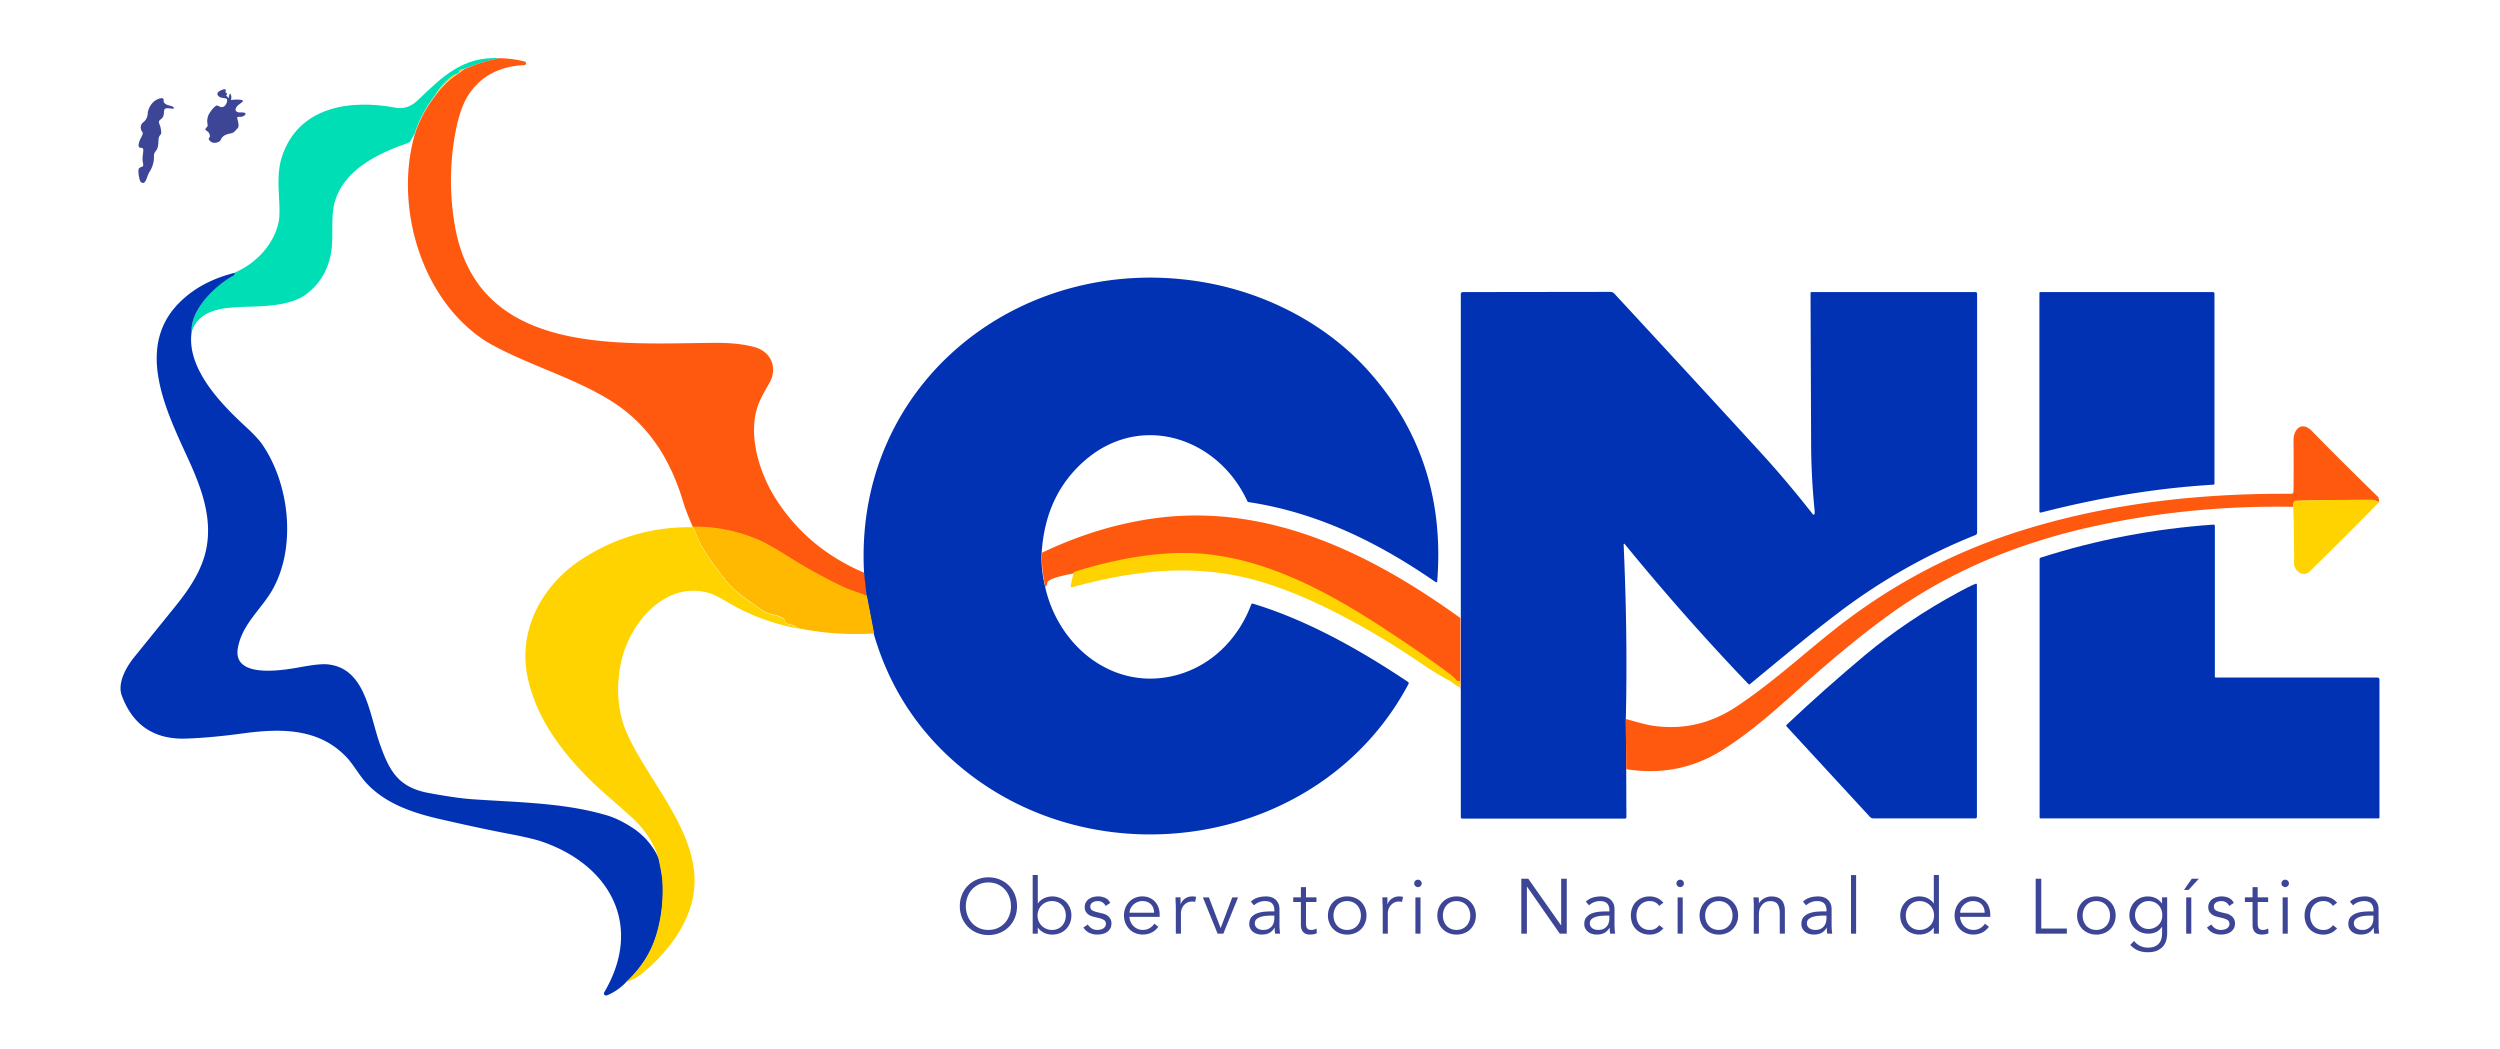 <svg width="560" height="235" fill="none" xmlns="http://www.w3.org/2000/svg"><path fill="#fff" d="M0 0h560v235H0z"/><path d="M111.904 13.029c-2.914.62-5.608 1.416-8.037 2.434-.751.044-1.104.31-1.06.797l-.397.265c-.53.133-1.06.443-1.634.885-1.325 1.107-2.429 2.39-3.268 3.85-2.075 2.656-3.62 5.532-4.636 8.674l-1.016 1.77c-.088.133-.177.222-.353.266-6.8 2.39-14.838 6.063-16.692 13.94-.619 2.7-.221 6.594-.486 9.426-.442 4.47-2.34 8.01-5.74 10.577-3.666 2.744-10.025 2.7-14.264 2.832-4.416.177-9.715.575-11.393 5.532-.309-5 5.3-10.355 9.318-12.568.132-.089.22-.133.265-.222.132-.22.132-.31 0-.398 4.813-2.035 9.052-6.417 9.98-11.771.132-.886.176-2.656 0-5.267-.177-2.965-.265-6.063.618-8.806 3.62-11.285 15.102-13.1 25.568-11.108 1.722.31 3.356-.221 4.857-1.638 5.476-5.222 10.068-9.913 18.37-9.47z" fill="#00DEB6"/><path d="M111.905 13.03c1.854.043 3.753.265 5.608.751.22.045.353.266.309.487-.044.177-.177.31-.353.31-5.653.266-9.848 2.523-12.586 6.77-1.236 1.948-2.208 4.736-2.87 8.32a59.005 59.005 0 00-.132 20.845c5.078 29.296 36.74 26.42 58.112 26.286 3.665-.044 6.712.31 9.097.974 3.577 1.018 5.122 4.514 3.356 7.833-.972 1.77-2.164 3.673-2.738 5.443-2.208 6.594.442 15.047 4.107 20.756 4.769 7.434 11.393 12.966 19.827 16.507l.574 5.222c-1.678-.664-3.533-1.151-5.078-1.859a106.144 106.144 0 01-12.629-6.948c-2.871-1.814-4.99-3.009-6.315-3.585a36.271 36.271 0 00-14.97-3.053c-.795-1.815-1.501-3.452-2.119-5.443-2.297-7.701-5.918-14.56-12.1-19.826-6.712-5.753-16.78-9.028-25.214-12.834-3.533-1.593-6.139-2.965-7.817-4.116-13.91-9.603-19.606-29.96-15.058-45.803 1.016-3.142 2.562-6.019 4.637-8.674 1.413-1.947 3.047-3.54 4.902-4.78l.397-.265 1.06-.796c2.384-1.107 5.078-1.948 7.993-2.523z" fill="#FF5910"/><path d="M103.911 15.463l-1.06.796c-.088-.486.265-.752 1.06-.796zm-1.502 1.062c-1.854 1.24-3.488 2.832-4.901 4.78.839-1.46 1.943-2.744 3.268-3.85.574-.487 1.104-.797 1.633-.93z" fill="#FFB900"/><path d="M52.511 61.133c.133.045.133.178 0 .399a.453.453 0 01-.265.221c-3.974 2.213-9.626 7.568-9.317 12.568-1.237 8.276 6.756 16.33 12.232 21.375 1.634 1.505 2.782 2.744 3.488 3.718 6.27 8.983 7.86 23.454 2.164 33.058-2.473 4.159-6.712 7.567-7.551 12.833-1.104 7.081 11.172 4.647 14.616 4.027 2.517-.442 4.284-.619 5.344-.531 8.743.753 9.45 11.152 11.967 18.145 2.075 5.753 4.018 9.382 10.73 10.665 4.063.752 7.33 1.239 9.847 1.416 10.069.708 20.358.752 29.94 3.54 2.031.576 4.063 1.594 6.138 2.965 2.561 1.726 4.504 4.028 5.785 6.904.53 2.434.795 4.116.839 5.089.221 4.47-.309 8.674-1.634 12.613-1.237 3.673-3.444 6.992-6.624 9.913-1.236 1.283-2.649 2.257-4.283 2.921a.492.492 0 01-.618-.266.518.518 0 01.044-.442c8.876-15.047 1.192-28.589-14.043-33.767-1.413-.486-4.018-1.106-7.816-1.814-5.034-.974-10.068-2.08-15.058-3.231-5.961-1.371-12.055-3.407-16.339-8.01-1.457-1.548-2.914-4.115-4.283-5.62-6.27-6.815-14.97-6.682-23.448-5.532-4.593.62-8.788 1.018-12.585 1.151-7.154.266-12.011-2.921-14.484-9.603-1.06-2.788.927-6.329 2.693-8.541 3.047-3.762 6.05-7.479 9.097-11.241 3.268-4.027 6.182-8.275 7.154-13.276 1.28-6.771-1.016-13.144-3.754-19.251-5.034-11.108-13.115-26.464-1.192-36.775 3.003-2.655 6.8-4.514 11.216-5.62zm180.829 62.576c-.132 2.39.089 4.912.751 7.656 2.826 12.922 14.44 22.835 27.864 20.224 8.611-1.681 15.235-7.966 18.326-16.197a.3.3 0 01.353-.177c12.276 3.717 24.067 10.4 34.753 17.525.133.088.221.31.133.442-19.386 36.599-69.859 44.564-100.815 18.233-9.229-7.833-15.543-17.613-18.944-29.296l-1.633-8.497-.574-5.222c-2.429-42.971 35.68-72.4 76.526-65.098 14.087 2.522 27.776 9.691 37.182 20.622 11.26 13.011 16.118 28.5 14.661 46.379 0 .088-.089.133-.133.133-.132-.045-.265-.089-.397-.177-12.806-8.851-26.451-15.489-41.73-17.791-.133 0-.221-.088-.265-.221-6.624-14.338-24.022-19.959-36.475-9.028-5.829 5.089-9.009 11.905-9.583 20.49zm130.841 37.306l.089 11.241.044 10.798c0 .177-.133.31-.309.31h-36.519c-.133 0-.265-.133-.265-.266V65.913c0-.31.176-.487.485-.487l32.987-.044c.353 0 .706.133.927.398a8359.388 8359.388 0 0132.324 35.094c4.24 4.602 8.258 9.382 12.144 14.338.044.089.177.089.265.044.044-.044.044-.088.088-.088.044-.221.044-.443.044-.708-.485-4.78-.75-9.559-.794-14.383l-.133-34.43c0-.177.088-.22.221-.22h36.696c.265 0 .397.132.397.397v53.46c0 .265-.132.486-.397.575-11.04 4.425-21.329 10.267-30.911 17.569-6.359 4.824-12.983 10.4-19.607 15.843-.088.088-.221.044-.309-.044-9.671-10.09-18.9-20.579-27.732-31.377-.044-.044-.132-.088-.176 0-.044.045-.044.089-.044.133.574 13.011.795 26.066.485 39.032zm131.549-52.441c-13.115.797-25.789 2.965-38.551 6.24-.22.044-.353-.044-.353-.266v-48.9c0-.133.088-.222.221-.222h38.639c.221 0 .353.177.353.354v42.484c.044.177-.088.31-.309.31z" fill="#0032B3"/><path d="M532.912 112.468c-.707-.309-1.369-.486-1.899-.486-5.608 0-11.216.044-16.825.221a.332.332 0 00-.309.221c-.176.354-.265.708-.176 1.107-15.191-.266-29.984 1.15-44.38 4.292-16.603 3.585-32.456 9.957-46.366 20.047-6.536 4.78-12.453 9.692-18.679 15.268-6.183 5.576-11.791 10.665-18.459 14.87-6.535 4.115-13.733 5.531-21.549 4.292l-.088-11.24c2.075.531 4.239 1.239 6.094 1.504 6.667.974 12.938-.442 18.767-4.337 7.639-5.089 14.131-11.019 21.152-16.639 13.247-10.621 27.952-18.366 44.203-23.234 18.9-5.709 38.859-7.877 58.775-7.744.397 0 .574-.177.574-.576.044-3.673.044-7.434 0-11.329-.044-2.655 1.899-4.47 4.151-2.124 3.4 3.496 8.257 8.364 14.616 14.56.265.177.398.619.398 1.327z" fill="#FF5910"/><path d="M532.912 112.469c-5.122 5.266-10.333 10.444-15.588 15.577-1.369 1.328-3.444-.133-3.444-1.77 0-4.337-.044-8.585-.177-12.79-.044-.398 0-.752.177-1.106a.509.509 0 01.309-.221 709.614 709.614 0 0116.825-.221c.529.044 1.148.221 1.898.531z" fill="#FFD300"/><path d="M327.132 138.446v16.108c-.044-.442-.088-.575-.133-.309.089-.443.089-.753.089-1.018 0-.31-.133-.443-.398-.399-.176.045-.309 0-.397-.132-.663-.664-1.192-1.151-1.59-1.461a255.423 255.423 0 00-11.172-7.833c-12.718-8.541-26.848-16.949-42.216-18.852-9.847-1.239-20.887.752-30.822 3.894-1.502.31-4.593.841-5.741 1.77a.406.406 0 00-.177.354c0 .399-.132.664-.397.886-.662-2.744-.883-5.267-.751-7.656 8.435-4.028 16.913-6.594 25.524-7.745 25.303-3.319 48.177 7.966 68.181 22.393z" fill="#FF5910"/><path d="M496.349 151.766h36.21c.221 0 .442.177.442.443v30.934c0 .088-.089.177-.177.177h-75.776c-.089 0-.177-.089-.177-.177v-57.885c0-.177.088-.31.265-.354 12.585-4.027 25.435-6.461 38.639-7.391.221 0 .353.089.353.31v33.633c-.088.178.044.31.221.31z" fill="#0032B3"/><path d="M155.179 117.956a36.272 36.272 0 0114.97 3.054c1.325.575 3.4 1.77 6.315 3.584 4.062 2.567 8.301 4.868 12.629 6.948 1.546.708 3.4 1.239 5.078 1.859l1.634 8.497a65.213 65.213 0 01-17.089-1.195c-.663-.531-1.458-.841-2.429-1.018-.132 0-.221-.089-.265-.221l-.265-.576c-.044-.133-.177-.265-.265-.354a5.479 5.479 0 00-2.119-.841c-1.193-.221-2.429-.796-3.401-1.549-2.782-1.991-5.608-3.761-7.639-6.461-2.87-3.85-5.299-6.682-6.801-11.152-.044-.133-.132-.221-.264-.31-.442-.177-.53-.221-.265-.221-.045-.177 0-.221.176-.044z" fill="#FFB900"/><path d="M155.002 118.089c-.265-.045-.177.044.265.221.132.044.221.133.265.31 1.501 4.469 3.93 7.302 6.8 11.152 2.032 2.744 4.902 4.469 7.64 6.461.971.708 2.208 1.328 3.4 1.549.751.133 1.457.442 2.12.841.132.088.22.177.265.354l.264.575c.045.133.133.177.265.221.928.133 1.767.487 2.429 1.018-5.652-1.062-10.951-3.053-15.853-5.974-1.81-1.062-3.135-1.726-4.062-1.992-9.848-2.788-17.708 6.771-19.607 15.224-1.192 5.222-1.015 10.975 1.104 15.887 5.123 11.905 18.503 24.473 14.573 38.546-1.767 6.328-6.359 11.86-11.438 15.887-1.015.797-2.119 1.195-3.311 1.726 3.179-2.921 5.387-6.24 6.623-9.913 1.325-3.939 1.855-8.143 1.634-12.613-.044-.973-.309-2.655-.839-5.089-.971-3.452-2.914-6.505-5.829-9.205-3.091-2.876-7.021-6.063-9.759-8.806-5.299-5.311-10.068-11.418-12.541-18.454-1.104-3.098-1.678-5.975-1.722-8.63-.177-8.939 4.99-17.082 12.364-21.95 7.552-4.957 15.853-7.435 24.95-7.346zm171.999 35.846a5.487 5.487 0 01-1.369-.797 6.933 6.933 0 00-1.28-.841c-1.546-.796-3.621-2.08-6.227-3.85a175.768 175.768 0 00-19.43-11.506c-5.784-2.921-12.496-5.753-18.679-7.302-13.556-3.407-26.583-1.726-39.875 1.903-.132.044-.265-.044-.309-.177v-.133l.662-3.097c9.936-3.143 20.976-5.134 30.823-3.895 15.367 1.903 29.498 10.311 42.216 18.852a255.423 255.423 0 0111.172 7.833c.441.31.971.797 1.59 1.461.088.133.22.177.397.133.265-.045.397.088.397.398.045.265 0 .575-.088 1.018z" fill="#FFD300"/><path d="M438.722 132.648c1.502-.796 2.738-1.46 3.754-1.858.22-.089.353-.045.353.221v51.91c0 .266-.133.399-.398.399h-22.785c-.309 0-.574-.133-.795-.354l-18.679-20.269c-.089-.133-.089-.221 0-.31 5.74-5.443 11.613-10.621 17.619-15.666 6.226-5.177 13.159-9.868 20.931-14.073z" fill="#0032B3"/><path d="M31.439 40.638c-.141-.153-.718-2.484-.273-2.943.562-.576 1.125 0 .835-1.348-.32-1.499.55-3.118-.27-3.225-.287-.038-.917.095-.602-1.124.315-1.219 1.151-1.968.734-2.458-.416-.49-.498-1.568.108-2.037.605-.47 1.06-1.067 1.114-2.064.054-.997.808-2.426 1.838-3.008 1.03-.582 1.802-.574 1.731.005-.138 1.142 1.658 1.188 1.99 1.427.406.291.687.58-.444.438-1.678-.21-1.357.254-1.52 1.352-.164 1.097-1.166 1.123-1.078 1.74.07.51.275.504.453 1.66.177 1.155-.068.95-.366 1.487-.298.536-.107 1.352-.344 2.383-.236 1.032-.92.997-.86 2.167.058 1.17-.409 2.565-1.02 3.453-.568.827-.85 3.386-2.024 2.1l-.002-.005zm15.366-9.378a.317.317 0 01.06-.398c.128-.112.236-.343.07-.81-.29-.825-1.156-.786-.882-1.223.274-.437.57-.418.42-1.125-.15-.707.016-1.64.411-2.286.395-.646.934-1.337 1.46-1.688.525-.35.847.488 1.643.21.797-.28 1.074-1.638.774-1.794-.3-.156-.618-.156-1.258-.29-.338-.07-1.268-.702-.529-1.311.43-.357 1.71-.872 1.6-.27-.112.601-.02.4.206.601.319.278-.34.437-.012.635s.41.81.538.042c.111-.68.268-.738.452-.181.297.894-.462 1.072.395.983.857-.09 2.769-.09 2.132.468-.813.71-1.03.66-1.402 1.322-.255.454-.067.724.188.883.236.148.538.19.828.156.2-.022.876.014 1.023.145.318.278-.398.852-1.035.843-.877-.008-.803.031-.682.569.12.537.465 1.637-.026 2.06-.49.423-.634.913-1.516 1.086-.883.173-1.841.451-2.224 1.462-.14.368-1.21.938-2.086.476a1.51 1.51 0 01-.558-.57l.01.005zm181.009 171.728c0 .936-.162 1.801-.485 2.587a6.149 6.149 0 01-1.345 2.042 6.163 6.163 0 01-2.031 1.345 6.596 6.596 0 01-2.544.488 6.523 6.523 0 01-2.544-.488 6.112 6.112 0 01-2.031-1.345 6.136 6.136 0 01-1.346-2.042 6.753 6.753 0 01-.488-2.587c0-.937.161-1.802.488-2.588a6.162 6.162 0 011.346-2.041 6.197 6.197 0 012.031-1.346 6.596 6.596 0 012.544-.488c.915 0 1.762.162 2.544.488.782.323 1.46.772 2.031 1.346a6.134 6.134 0 011.345 2.041c.323.79.485 1.651.485 2.588zm-1.357 0c0-.707-.114-1.382-.348-2.024a5.17 5.17 0 00-.997-1.694 4.807 4.807 0 00-1.59-1.162c-.624-.291-1.331-.435-2.117-.435s-1.493.144-2.121.435a4.814 4.814 0 00-1.589 1.162 5.121 5.121 0 00-.998 1.694 5.887 5.887 0 00-.348 2.024c0 .707.115 1.381.348 2.023a5.18 5.18 0 00.998 1.694 4.76 4.76 0 001.589 1.163c.625.287 1.332.434 2.121.434.79 0 1.493-.144 2.117-.434a4.852 4.852 0 001.59-1.163 5.092 5.092 0 00.997-1.694 5.858 5.858 0 00.348-2.023zm4.865-6.983h1.145v6.358h.036c.186-.276.405-.516.66-.71.255-.198.52-.359.8-.488.277-.126.564-.219.861-.276a4.567 4.567 0 012.588.236c.527.216.979.514 1.363.894.38.38.682.832.894 1.356.215.521.323 1.087.323 1.701 0 .614-.108 1.181-.323 1.701-.216.52-.514.972-.894 1.356-.38.384-.836.682-1.363.894a4.581 4.581 0 01-2.588.237 3.964 3.964 0 01-.861-.277 4.008 4.008 0 01-.8-.488 3.022 3.022 0 01-.66-.71h-.036v1.356h-1.145v-13.14zm7.417 9.067c0-.452-.072-.875-.215-1.266a3.056 3.056 0 00-.617-1.026 2.894 2.894 0 00-.965-.686 3.101 3.101 0 00-1.278-.251c-.477 0-.908.083-1.302.251a3.29 3.29 0 00-1.027.686c-.29.29-.516.631-.678 1.026a3.312 3.312 0 00-.244 1.266c0 .453.083.876.244 1.267.162.395.388.736.678 1.026.291.291.632.521 1.027.686.394.168.828.251 1.302.251.474 0 .901-.083 1.278-.251.376-.169.696-.395.965-.686.265-.29.47-.631.617-1.026a3.68 3.68 0 00.215-1.267zm8.927-2.134a2.105 2.105 0 00-.696-.8c-.291-.198-.643-.295-1.059-.295-.197 0-.398.026-.599.069a1.771 1.771 0 00-.546.219 1.175 1.175 0 00-.391.373c-.097.15-.147.337-.147.556 0 .384.133.66.399.832.265.173.663.323 1.198.452l1.163.277c.567.129 1.04.384 1.413.771.377.388.564.872.564 1.45 0 .441-.09.818-.269 1.137-.18.32-.417.578-.711.783a2.965 2.965 0 01-1.015.441c-.381.09-.772.14-1.163.14a4.28 4.28 0 01-1.744-.355c-.538-.237-.997-.646-1.381-1.224l.99-.678c.233.37.524.667.876.886.351.219.771.33 1.259.33.233 0 .463-.025.696-.079.233-.053.438-.132.617-.244.18-.111.323-.251.435-.427.111-.172.165-.376.165-.606 0-.405-.151-.696-.453-.876a3.983 3.983 0 00-1.094-.427l-1.112-.262a8.254 8.254 0 01-.564-.172 2.55 2.55 0 01-.696-.366 2.197 2.197 0 01-.581-.635c-.162-.262-.244-.581-.244-.965 0-.416.082-.782.251-1.095.169-.312.395-.567.678-.764a3.1 3.1 0 01.966-.441 4.23 4.23 0 011.112-.147c.567 0 1.094.111 1.579.33.488.219.861.595 1.13 1.13l-1.026.678v.004zm5.318 2.447c.036.405.133.789.295 1.144a2.99 2.99 0 001.564 1.547c.348.151.725.226 1.13.226.614 0 1.145-.14 1.59-.427.445-.283.786-.61 1.015-.983l.887.728c-.485.614-1.023 1.055-1.608 1.321a4.512 4.512 0 01-1.884.398 4.296 4.296 0 01-1.675-.323 3.94 3.94 0 01-1.328-.893 4.173 4.173 0 01-.876-1.357 4.409 4.409 0 01-.323-1.701c0-.613.105-1.18.313-1.7.208-.521.498-.973.868-1.357s.804-.682 1.303-.893a4.015 4.015 0 011.614-.323c.614 0 1.163.111 1.651.33.484.219.893.513 1.224.875.33.366.581.793.757 1.285.172.492.262 1.016.262 1.572v.52h-6.775l-.004.011zm5.523-.937c0-.775-.234-1.403-.696-1.884-.463-.48-1.113-.721-1.945-.721-.37 0-.729.072-1.077.219a2.957 2.957 0 00-1.536 1.414 2.182 2.182 0 00-.233.972h5.49-.003zm4.876-.904c0-.358-.008-.724-.025-1.094-.018-.37-.033-.85-.044-1.443h1.131v1.511h.036a2.61 2.61 0 01.893-1.18c.215-.162.463-.291.746-.392a3.01 3.01 0 01.966-.147c.323 0 .606.036.85.104l-.226 1.131c-.151-.058-.369-.086-.66-.086-.442 0-.815.082-1.13.251-.316.168-.575.38-.783.642a2.666 2.666 0 00-.459.843 2.844 2.844 0 00-.147.869v4.586h-1.145v-5.595h-.003zm10.644 5.594h-1.284l-3.302-8.127h1.357l2.605 6.843h.036l2.587-6.843h1.302l-3.301 8.127zm11.432-4.984v-.208c0-1.399-.696-2.103-2.085-2.103-.951 0-1.776.32-2.483.955l-.696-.818c.764-.786 1.909-1.181 3.437-1.181.395 0 .772.058 1.138.173.366.114.682.294.947.531.266.236.481.534.642.893.162.359.244.786.244 1.285v3.631c0 .312.015.639.044.98.028.341.061.624.096.843h-1.112a6.402 6.402 0 01-.079-.642 8.682 8.682 0 01-.025-.679h-.036c-.337.546-.732.937-1.188 1.174-.459.237-1.015.355-1.675.355a3.72 3.72 0 01-1.041-.147 2.57 2.57 0 01-.893-.452 2.313 2.313 0 01-.625-.747c-.158-.294-.233-.638-.233-1.033 0-.66.172-1.177.513-1.554a3.156 3.156 0 011.285-.843 6.294 6.294 0 011.65-.348 20.11 20.11 0 011.608-.068h.574l-.007.003zm-.592.937c-.291 0-.65.014-1.084.043-.434.029-.85.1-1.249.208-.398.111-.742.28-1.026.513-.283.233-.427.549-.427.955 0 .265.054.495.165.685.111.19.259.348.442.47.186.122.391.208.617.262.226.054.455.079.685.079.416 0 .779-.068 1.084-.208a2.28 2.28 0 00.771-.563c.208-.237.363-.517.46-.833.096-.319.147-.657.147-1.015v-.593h-.592l.007-.003zm10.023-3.04h-2.343v4.794c0 .302.028.546.086.74.057.19.14.337.244.441a.824.824 0 00.373.215c.144.04.305.061.477.061.198 0 .399-.028.607-.086.208-.057.398-.133.574-.226l.05 1.059c-.427.197-.944.294-1.547.294a2.94 2.94 0 01-.685-.086 1.602 1.602 0 01-.649-.33 1.81 1.81 0 01-.488-.661c-.13-.276-.191-.642-.191-1.094v-5.124h-1.718v-1.041h1.718v-2.293h1.145v2.293h2.343v1.041l.004.003zm11.202 3.022a4.39 4.39 0 01-.323 1.701c-.215.52-.513.972-.893 1.356-.38.384-.836.682-1.364.894a4.573 4.573 0 01-1.743.323 4.502 4.502 0 01-1.73-.323 4.127 4.127 0 01-1.364-.894 3.984 3.984 0 01-.893-1.356 4.409 4.409 0 01-.323-1.701c0-.614.108-1.181.323-1.701.215-.52.513-.972.893-1.356a3.992 3.992 0 011.364-.894 4.531 4.531 0 011.73-.323c.627 0 1.22.108 1.743.323.528.216.984.513 1.364.894.38.38.682.832.893 1.356a4.39 4.39 0 01.323 1.701zm-1.252 0c0-.452-.072-.876-.219-1.267a3.14 3.14 0 00-.617-1.026 2.867 2.867 0 00-.965-.685 3.082 3.082 0 00-1.278-.252c-.477 0-.9.083-1.277.252a2.813 2.813 0 00-.955.685 3.102 3.102 0 00-.606 1.026 3.66 3.66 0 00-.215 1.267c0 .452.071.876.215 1.267.144.394.348.735.606 1.026.262.291.578.52.955.685.377.169.8.251 1.277.251.478 0 .901-.082 1.278-.251.377-.168.696-.394.965-.685a3.11 3.11 0 00.617-1.026c.144-.395.219-.815.219-1.267zm4.882-1.529c0-.358-.007-.724-.025-1.094-.018-.37-.032-.85-.043-1.443h1.131v1.511h.035a2.65 2.65 0 01.898-1.18c.215-.162.462-.291.746-.392a3 3 0 01.965-.147c.323 0 .607.036.851.104l-.226 1.131c-.151-.058-.37-.086-.661-.086-.441 0-.818.082-1.13.251-.312.168-.574.38-.782.642a2.669 2.669 0 00-.46.843 2.875 2.875 0 00-.147.869v4.586h-1.144v-5.595h-.008zm8.735-5.662a.765.765 0 01-.262.599.83.83 0 01-.574.233.855.855 0 01-.574-.233.759.759 0 01-.262-.599c0-.244.086-.442.262-.599a.837.837 0 01.574-.234.85.85 0 01.574.234.773.773 0 01.262.599zm-.262 11.256h-1.144v-8.127h1.144v8.127zm12.399-4.065a4.39 4.39 0 01-.323 1.701c-.215.52-.513.972-.893 1.356-.38.384-.836.682-1.364.894a4.574 4.574 0 01-1.744.323 4.5 4.5 0 01-1.729-.323 4.127 4.127 0 01-1.364-.894 3.984 3.984 0 01-.893-1.356 4.409 4.409 0 01-.323-1.701c0-.614.108-1.181.323-1.701.215-.52.513-.972.893-1.356a3.992 3.992 0 011.364-.894 4.53 4.53 0 011.729-.323c.628 0 1.22.108 1.744.323.528.216.984.513 1.364.894.38.38.682.832.893 1.356a4.39 4.39 0 01.323 1.701zm-1.252 0c0-.452-.072-.876-.219-1.267a3.158 3.158 0 00-.617-1.026 2.877 2.877 0 00-.965-.685 3.082 3.082 0 00-1.278-.252c-.477 0-.9.083-1.277.252a2.813 2.813 0 00-.955.685 3.085 3.085 0 00-.606 1.026 3.66 3.66 0 00-.215 1.267c0 .452.071.876.215 1.267.143.394.348.735.606 1.026.262.291.578.52.955.685.377.169.8.251 1.277.251.478 0 .901-.082 1.278-.251.376-.168.696-.394.965-.685.265-.291.47-.632.617-1.026.144-.395.219-.815.219-1.267zm20.325 2.189h.036v-10.42h1.252v12.297h-1.564l-7.331-10.525h-.036v10.525h-1.253v-12.297h1.565l7.331 10.42zm10.84-3.108v-.208c0-1.399-.696-2.103-2.085-2.103-.95 0-1.776.32-2.483.955l-.696-.818c.765-.786 1.909-1.181 3.438-1.181.395 0 .771.058 1.137.173.366.114.682.294.948.531.265.236.48.534.642.893.161.359.244.786.244 1.285v3.631c0 .312.014.639.043.98.029.341.061.624.097.843h-1.112a6.402 6.402 0 01-.079-.642 8.689 8.689 0 01-.026-.679h-.035c-.338.546-.732.937-1.192 1.174-.459.237-1.015.355-1.675.355a3.72 3.72 0 01-1.041-.147 2.584 2.584 0 01-.894-.452 2.245 2.245 0 01-.624-.747c-.158-.294-.233-.638-.233-1.033 0-.66.172-1.177.513-1.554a3.149 3.149 0 011.285-.843 6.294 6.294 0 011.65-.348 20.11 20.11 0 011.608-.068h.574l-.004.003zm-.592.937c-.29 0-.653.014-1.087.043-.434.029-.85.1-1.252.208-.399.111-.743.28-1.027.513-.283.233-.427.549-.427.955 0 .265.054.495.165.685.112.19.259.348.442.47.186.122.391.208.617.262.226.054.456.079.685.079.417 0 .779-.068 1.088-.208a2.28 2.28 0 00.771-.563c.208-.237.363-.517.459-.833a3.47 3.47 0 00.148-1.015v-.593h-.593l.011-.003zm11.742-2.171a2.46 2.46 0 00-.825-.765 2.346 2.346 0 00-1.206-.312 3.037 3.037 0 00-1.277.226 2.814 2.814 0 00-.966.678c-.265.291-.47.636-.606 1.034-.14.398-.208.832-.208 1.295 0 .463.068.894.208 1.296.14.398.341.742.606 1.033.266.291.589.517.966.678.376.162.8.237 1.277.226.452 0 .854-.104 1.206-.312.351-.208.628-.463.825-.764l.936.71c-.405.474-.861.826-1.37 1.052a4.099 4.099 0 01-1.597.355c-.66.011-1.256-.09-1.791-.305a4.008 4.008 0 01-1.363-.894 3.833 3.833 0 01-.861-1.363 4.834 4.834 0 01-.295-1.712c0-.613.097-1.184.295-1.711.197-.528.484-.984.861-1.364.377-.38.832-.682 1.363-.893.531-.216 1.131-.316 1.791-.305.556.01 1.087.129 1.597.355.509.226.965.577 1.37 1.051l-.936.711zm5.539-5.038a.768.768 0 01-.262.599.831.831 0 01-.575.233.855.855 0 01-.574-.233.762.762 0 01-.262-.599c0-.244.087-.442.262-.599a.837.837 0 01.574-.234c.209 0 .399.079.575.234a.776.776 0 01.262.599zm-.262 11.256h-1.145v-8.127h1.145v8.127zm12.404-4.065c0 .614-.107 1.181-.322 1.701-.216.52-.514.972-.894 1.356-.38.384-.836.682-1.363.894a4.581 4.581 0 01-1.744.323 4.506 4.506 0 01-1.73-.323 4.122 4.122 0 01-1.363-.894 3.987 3.987 0 01-.894-1.356 4.409 4.409 0 01-.323-1.701c0-.614.108-1.181.323-1.701a4.16 4.16 0 01.894-1.356c.38-.384.836-.682 1.363-.894a4.535 4.535 0 011.73-.323c.628 0 1.22.108 1.744.323.527.216.983.513 1.363.894.38.38.682.832.894 1.356.215.52.322 1.087.322 1.701zm-1.252 0c0-.452-.072-.876-.219-1.267a3.14 3.14 0 00-.617-1.026 2.857 2.857 0 00-.965-.685 3.082 3.082 0 00-1.278-.252c-.477 0-.9.083-1.277.252a2.799 2.799 0 00-.954.685 3.104 3.104 0 00-.607 1.026 3.684 3.684 0 00-.215 1.267c0 .452.072.876.215 1.267.144.394.348.735.607 1.026.261.291.577.52.954.685.377.169.8.251 1.277.251.478 0 .901-.082 1.278-.251.377-.168.696-.394.965-.685a3.11 3.11 0 00.617-1.026c.144-.395.219-.815.219-1.267zm5.856-4.066c.022.219.036.438.043.653.008.215.007.431.007.65h.036a2.61 2.61 0 01.488-.607c.198-.186.417-.344.661-.477.244-.133.502-.237.771-.312.273-.076.542-.112.807-.112 1.041 0 1.813.277 2.311.826.499.549.747 1.335.747 2.354v5.16h-1.145v-4.5c0-.904-.158-1.597-.47-2.074-.312-.481-.89-.721-1.737-.721-.057 0-.219.025-.488.068-.265.046-.545.172-.843.384-.294.208-.56.52-.789.936-.234.417-.349.998-.349 1.737v4.17h-1.144v-6.341c0-.219-.007-.499-.025-.832a32.867 32.867 0 00-.061-.955h1.18v-.007zm15.194 3.147v-.208c0-1.399-.696-2.103-2.085-2.103-.95 0-1.776.32-2.483.955l-.696-.818c.764-.786 1.909-1.181 3.438-1.181.394 0 .771.058 1.137.173.366.114.682.294.948.531.265.236.48.534.642.893.161.359.244.786.244 1.285v3.631c0 .312.014.639.043.98.029.341.061.624.097.843h-1.113a6.707 6.707 0 01-.079-.642 9.2 9.2 0 01-.025-.679h-.035c-.338.546-.733.937-1.192 1.174-.459.237-1.015.355-1.676.355-.358 0-.706-.05-1.04-.147a2.584 2.584 0 01-.894-.452 2.233 2.233 0 01-.624-.747c-.158-.294-.233-.638-.233-1.033 0-.66.172-1.177.513-1.554a3.149 3.149 0 011.285-.843 6.294 6.294 0 011.65-.348 20.11 20.11 0 011.608-.068h.574l-.004.003zm-.592.937c-.29 0-.653.014-1.087.043-.434.029-.851.1-1.252.208-.399.111-.743.28-1.027.513-.283.233-.427.549-.427.955 0 .265.054.495.165.685.112.19.259.348.442.47.186.122.391.208.617.262.226.054.456.079.685.079.417 0 .779-.068 1.088-.208a2.28 2.28 0 00.771-.563c.208-.237.362-.517.459-.833a3.47 3.47 0 00.147-1.015v-.593h-.592l.011-.003zm7.226 4.047h-1.145v-13.129h1.145v13.129zm18.55 0h-1.145v-1.356h-.036a2.946 2.946 0 01-.66.71c-.255.198-.52.359-.8.488-.277.13-.564.219-.861.277a4.468 4.468 0 01-.844.086c-.638 0-1.22-.108-1.744-.323a4.077 4.077 0 01-1.363-.894 4.031 4.031 0 01-.894-1.356 4.409 4.409 0 01-.323-1.701c0-.613.108-1.18.323-1.701.216-.52.513-.972.894-1.356a3.97 3.97 0 011.363-.893 4.562 4.562 0 011.744-.323c.266 0 .546.028.844.086.294.057.581.15.861.276.276.129.545.291.8.488s.474.434.66.711h.036v-6.359h1.145v13.14zm-7.417-4.065c0 .452.072.875.219 1.266.143.395.351.736.617 1.027.265.29.588.52.965.685.377.169.8.251 1.277.251.478 0 .894-.082 1.296-.251a3.22 3.22 0 001.033-.685c.291-.291.517-.632.678-1.027a3.29 3.29 0 00.244-1.266c0-.452-.082-.876-.244-1.267a3.071 3.071 0 00-.678-1.026 3.187 3.187 0 00-1.033-.685 3.291 3.291 0 00-1.296-.252c-.462 0-.9.083-1.277.252a2.955 2.955 0 00-.965.685 3.1 3.1 0 00-.617 1.026 3.662 3.662 0 00-.219 1.267zm12.14.312c.036.405.133.789.294 1.144.162.359.377.668.642.93.266.262.575.466.923.617.348.151.724.226 1.13.226.614 0 1.145-.14 1.59-.427.445-.283.785-.61 1.015-.983l.886.728c-.488.614-1.022 1.055-1.607 1.321a4.512 4.512 0 01-1.884.398 4.297 4.297 0 01-1.676-.323 3.925 3.925 0 01-1.327-.893 4.173 4.173 0 01-.876-1.357 4.409 4.409 0 01-.323-1.701c0-.613.104-1.18.312-1.7.208-.521.499-.973.869-1.357a3.884 3.884 0 011.302-.893 4.02 4.02 0 011.615-.323 3.99 3.99 0 011.651.33c.488.219.893.513 1.223.875.33.363.581.793.757 1.285.172.492.262 1.016.262 1.572v.52h-6.774l-.004.011zm5.522-.937c0-.775-.233-1.403-.696-1.884-.463-.48-1.112-.721-1.945-.721-.369 0-.728.072-1.076.219a3.01 3.01 0 00-.912.581c-.262.244-.47.521-.624.833a2.182 2.182 0 00-.233.972h5.486zm12.68 3.542h5.73v1.145h-6.983v-12.297h1.253v11.152zm16.658-2.917c0 .614-.108 1.181-.323 1.701a4.001 4.001 0 01-2.257 2.25 4.578 4.578 0 01-1.744.323 4.5 4.5 0 01-1.729-.323 4.127 4.127 0 01-1.364-.894 3.987 3.987 0 01-.894-1.356 4.408 4.408 0 01-.322-1.701c0-.614.107-1.181.322-1.701.216-.52.514-.972.894-1.356.38-.384.836-.682 1.364-.894a4.526 4.526 0 011.729-.323c.628 0 1.22.108 1.744.323.527.216.983.513 1.364.894.38.38.681.832.893 1.356.215.52.323 1.087.323 1.701zm-1.252 0c0-.452-.072-.876-.219-1.267a3.158 3.158 0 00-.617-1.026 2.871 2.871 0 00-.966-.685 3.077 3.077 0 00-1.277-.252c-.477 0-.901.083-1.278.252a2.809 2.809 0 00-.954.685 3.085 3.085 0 00-.606 1.026 3.661 3.661 0 00-.216 1.267c0 .452.072.876.216 1.267.143.394.348.735.606 1.026.262.291.578.52.954.685.377.169.801.251 1.278.251s.901-.082 1.277-.251c.377-.168.696-.394.966-.685.265-.291.47-.632.617-1.026.143-.395.219-.815.219-1.267zm5.387 5.698c.337.452.771.814 1.309 1.087a3.92 3.92 0 001.798.409c.578 0 1.069-.082 1.475-.251.405-.169.732-.398.98-.685.247-.291.427-.628.538-1.016.111-.387.165-.804.165-1.242v-1.46h-.036c-.37.556-.822.951-1.356 1.181a4.17 4.17 0 01-1.687.348 4.353 4.353 0 01-1.658-.313 4.034 4.034 0 01-2.58-3.821c0-.592.104-1.141.313-1.651.208-.509.495-.954.861-1.338.366-.384.8-.682 1.302-.894a4.173 4.173 0 011.658-.323c.244 0 .502.026.772.069a3.7 3.7 0 012.371 1.492h.036v-1.356h1.145v8.059c0 .442-.054.908-.165 1.407a3.465 3.465 0 01-.642 1.371c-.32.416-.761.764-1.328 1.04-.567.277-1.31.417-2.225.417-.811 0-1.536-.133-2.171-.399-.638-.265-1.216-.678-1.736-1.234l.85-.904.011.007zm.208-5.803a3.145 3.145 0 001.83 2.875c.366.168.761.251 1.191.251.431 0 .815-.075 1.191-.226a3.13 3.13 0 00.998-.635c.287-.273.513-.6.667-.983.158-.381.23-.811.219-1.285a3.42 3.42 0 00-.208-1.206 2.914 2.914 0 00-.606-.99 2.943 2.943 0 00-.973-.678 3.15 3.15 0 00-1.284-.251c-.427 0-.826.082-1.192.251a3.104 3.104 0 00-.954.678 3.102 3.102 0 00-.642.99 3.141 3.141 0 00-.234 1.206l-.003.003zm11.999-5.625h-1.026l1.736-2.501h1.579l-2.293 2.501h.004zm.606 9.796h-1.144v-8.128h1.144v8.128zm8.496-6.201a2.096 2.096 0 00-.696-.8c-.291-.198-.642-.295-1.059-.295-.197 0-.398.026-.599.069a1.789 1.789 0 00-.549.219c-.165.1-.294.222-.391.373-.097.15-.147.337-.147.556 0 .384.133.66.398.832.266.173.668.323 1.199.452l1.162.277c.567.129 1.041.384 1.414.771.377.388.563.872.563 1.45 0 .441-.089.818-.269 1.137-.179.32-.416.578-.71.783a2.962 2.962 0 01-1.016.441c-.38.09-.771.14-1.162.14a4.276 4.276 0 01-1.744-.355c-.538-.237-.998-.646-1.382-1.224l.991-.678c.229.37.524.667.875.886.352.219.772.33 1.26.33.233 0 .463-.025.696-.079.23-.053.438-.132.617-.244.179-.111.323-.251.434-.427.111-.172.165-.376.165-.606 0-.405-.15-.696-.452-.876a3.983 3.983 0 00-1.094-.427l-1.113-.262a8.258 8.258 0 01-.563-.172 2.55 2.55 0 01-.696-.366 2.147 2.147 0 01-.581-.635c-.162-.262-.244-.581-.244-.965 0-.416.082-.782.251-1.095.168-.312.394-.567.678-.764.283-.197.606-.344.965-.441a4.243 4.243 0 011.113-.147c.567 0 1.094.111 1.578.33.488.219.862.595 1.131 1.13l-1.027.678.004.004zm8.719-.887h-2.343v4.794c0 .302.028.546.086.74.057.19.14.337.244.441a.824.824 0 00.373.215c.143.04.305.061.477.061.197 0 .398-.028.606-.086.209-.057.399-.133.575-.226l.05 1.059c-.427.197-.944.294-1.547.294-.219 0-.448-.029-.685-.086a1.612 1.612 0 01-.65-.33 1.834 1.834 0 01-.488-.661c-.129-.276-.19-.642-.19-1.094v-5.124h-1.719v-1.041h1.719v-2.293h1.145v2.293h2.343v1.041l.004.003zm4.653-4.169a.765.765 0 01-.262.599.83.83 0 01-.574.233.855.855 0 01-.574-.233.759.759 0 01-.262-.599c0-.244.086-.442.262-.599a.837.837 0 01.574-.234c.208 0 .398.079.574.234a.776.776 0 01.262.599zm-.262 11.256h-1.145v-8.127h1.145v8.127zm10.112-6.218a2.46 2.46 0 00-.825-.765 2.343 2.343 0 00-1.206-.312 3.037 3.037 0 00-1.277.226 2.814 2.814 0 00-.966.678c-.265.291-.47.636-.606 1.034-.14.398-.208.832-.208 1.295 0 .463.068.894.208 1.296.14.398.341.742.606 1.033.266.291.589.517.966.678.376.162.8.237 1.277.226.452 0 .854-.104 1.206-.312.351-.208.628-.463.825-.764l.937.71c-.406.474-.862.826-1.371 1.052a4.099 4.099 0 01-1.597.355c-.66.011-1.256-.09-1.791-.305a4.008 4.008 0 01-1.363-.894 3.833 3.833 0 01-.861-1.363 4.833 4.833 0 01-.294-1.712c0-.613.096-1.184.294-1.711.197-.528.484-.984.861-1.364.377-.38.832-.682 1.363-.893.532-.216 1.131-.316 1.791-.305.556.01 1.087.129 1.597.355.509.226.965.577 1.371 1.051l-.937.711zm9.085 1.234v-.208c0-1.399-.696-2.103-2.085-2.103-.951 0-1.776.32-2.483.955l-.696-.818c.764-.786 1.909-1.181 3.437-1.181.395 0 .772.058 1.138.173.366.114.682.294.947.531.266.236.481.534.642.893.162.359.244.786.244 1.285v3.631c0 .312.015.639.043.98.029.341.061.624.097.843h-1.112a6.402 6.402 0 01-.079-.642 8.682 8.682 0 01-.025-.679h-.036c-.337.546-.732.937-1.191 1.174-.46.237-1.016.355-1.676.355a3.72 3.72 0 01-1.041-.147 2.57 2.57 0 01-.893-.452 2.233 2.233 0 01-.624-.747c-.158-.294-.234-.638-.234-1.033 0-.66.173-1.177.513-1.554a3.156 3.156 0 011.285-.843 6.31 6.31 0 011.651-.348 20.087 20.087 0 011.607-.068h.574l-.003.003zm-.592.937c-.291 0-.653.014-1.088.043-.434.029-.85.1-1.252.208a2.76 2.76 0 00-1.026.513c-.284.233-.427.549-.427.955 0 .265.054.495.165.685.111.19.258.348.441.47.187.122.391.208.617.262.227.054.456.079.686.079.416 0 .778-.068 1.087-.208.305-.14.563-.327.772-.563.208-.237.362-.517.459-.833a3.47 3.47 0 00.147-1.015v-.593h-.592l.011-.003z" fill="#3D4696"/></svg>
